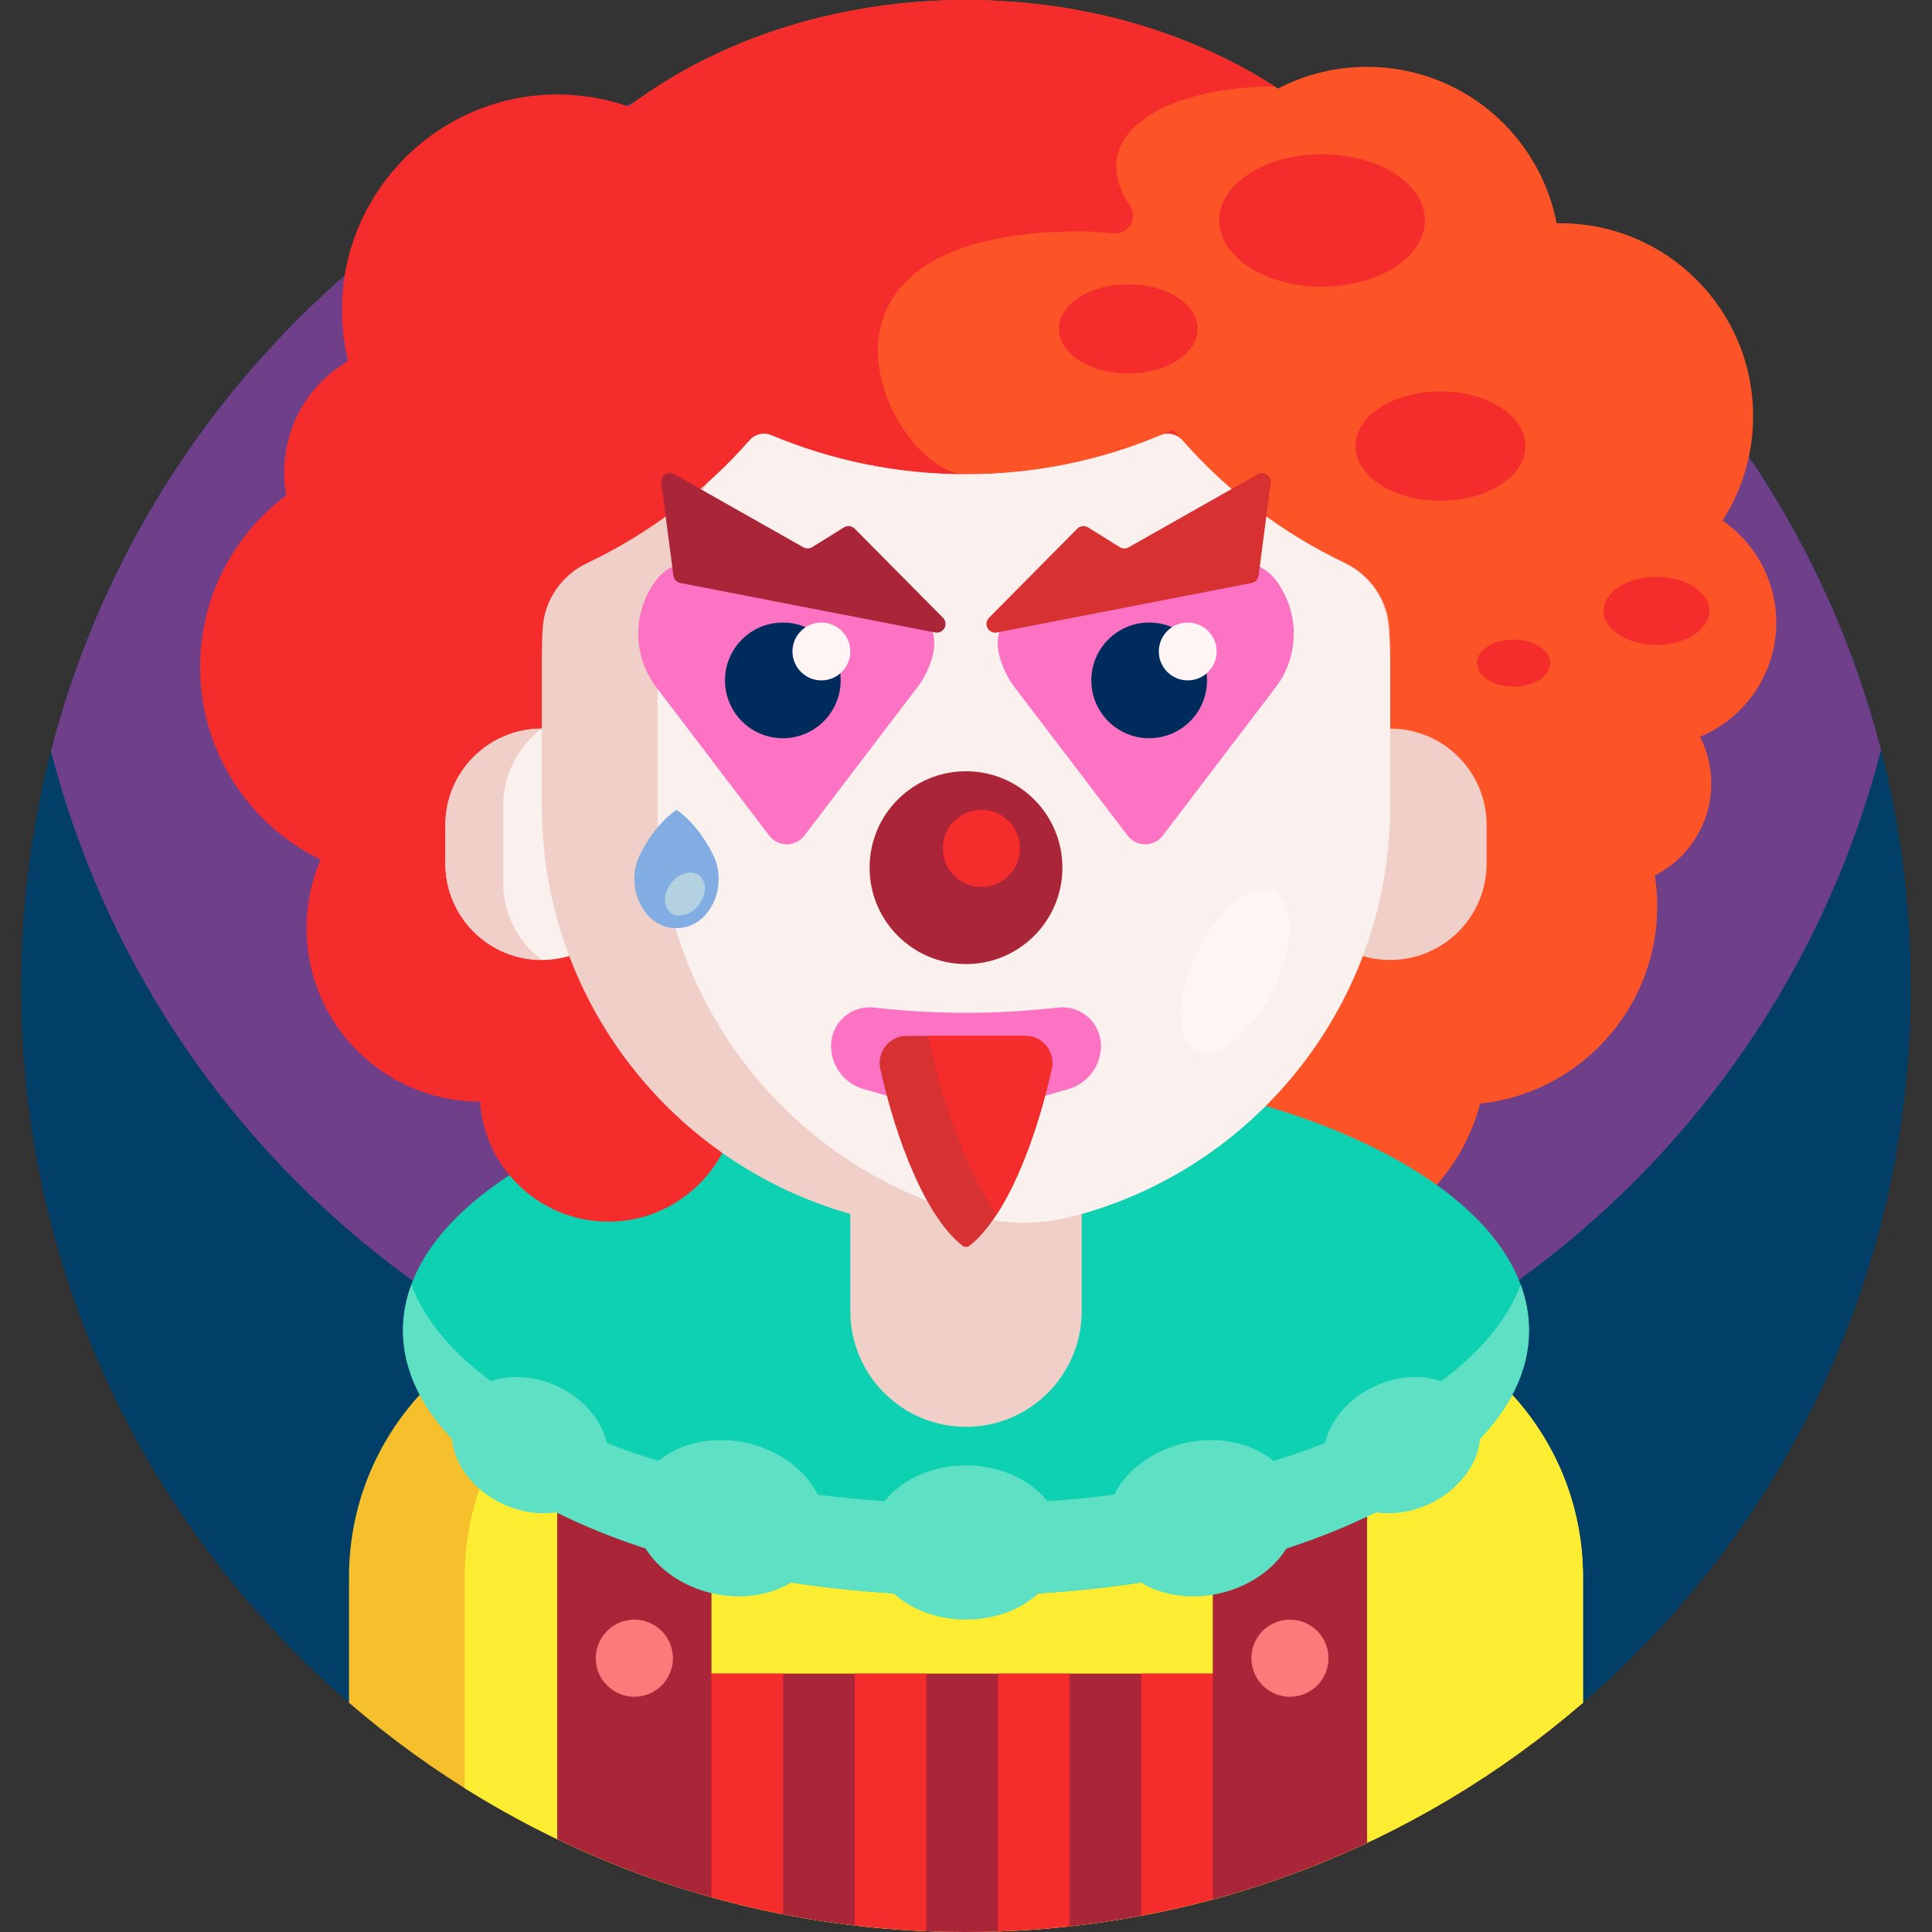 <svg id="Capa_1" enable-background="new 0 0 501 501" height="512" viewBox="0 0 501 501" width="512" xmlns="http://www.w3.org/2000/svg"><rect x="0" y="0" width="501" height="501" fill="#333333" stroke="none"/><g><path d="m5.5 256c0-135.133 109.404-244.714 244.47-244.999 135.337-.286 244.659 108.062 245.525 243.397.479 74.86-32.619 142.003-85.119 187.255-1.655 1.426-4.094 1.395-5.772-.004-13.991-11.67-32.77-18.811-53.416-18.811h-201.376c-20.748 0-39.611 7.212-53.624 18.985-1.553 1.305-3.821 1.329-5.36.006-52.243-44.931-85.328-111.516-85.328-185.829z" fill="#013f69"/><path d="m487.782 194.49c-27.154 105.508-122.824 183.511-236.752 183.752-114.639.243-210.612-77.462-237.812-183.489 27.154-105.508 122.824-183.511 236.752-183.753 114.639-.242 210.612 77.463 237.812 183.49z" fill="#6f3f89"/><path d="m440.85 191.048c1.856 3.64 2.902 7.762 2.902 12.128 0 10.405-5.943 19.422-14.619 23.842.405 2.601.615 5.267.615 7.981 0 26.56-20.105 48.423-45.927 51.202-5.792 22.102-25.902 38.408-49.821 38.408-28.443 0-51.5-23.057-51.5-51.5 0-26.56 20.106-48.423 45.927-51.202 1.267-4.836 3.22-9.394 5.748-13.565-7.722-7.028-12.837-16.869-13.727-27.903-20.011 10.461-44.068 16.561-69.948 16.561-69.588 0-126-44.1-126-98.5s56.412-98.5 126-98.5c30.792 0 59.004 8.635 80.891 22.976 6.913-3.604 14.773-5.643 23.109-5.643 24.4 0 44.723 17.459 49.157 40.565.299-.005.598-.009.899-.009 27.645 0 50.056 22.411 50.056 50.056 0 9.964-2.912 19.248-7.93 27.048 8.413 5.778 13.93 15.465 13.93 26.442 0 13.349-8.159 24.791-19.762 29.613z" fill="#fc5426"/><path d="m410.5 408.936v32.609c-42.926 37.05-98.847 59.455-160 59.455s-117.074-22.405-160-59.455v-32.609c0-38.66 31.34-70 70-70h180c38.66 0 70 31.339 70 70z" fill="#f5c02c"/><path d="m410.5 408.936v32.609c-42.926 37.05-98.847 59.455-160 59.455-47.757 0-92.322-13.665-130-37.296v-54.768c0-38.66 31.34-70 70-70h150c38.66 0 70 31.339 70 70z" fill="#fded32"/><path d="m354.5 340.336v137.559c-12.77 5.995-26.142 10.921-40 14.661-.537.145-1.712-.822-2.25-.681-4.664 1.224-8.732 1.735-13.5 2.688-.935.187-1.883 2.058-2.821 2.234-6.114 1.146-12.307 2.066-18.572 2.749-1.157.126-1.632-1.655-2.794-1.545-4.057.384-9.075 1.191-13.187 1.375-.944.042-1.643 1.456-2.59 1.488-2.75.091-5.512.137-8.285.137-3.446 0-6.875-.071-10.286-.212-.987-.041-2.168-1.486-3.152-1.538-4.438-.236-7.94-.718-12.312-1.188-.8-.086-2.309 1.349-3.107 1.256-6.266-.735-12.46-1.707-18.573-2.906-1.338-.262-2.116-2.566-3.446-2.85-3.982-.851-7.779-1.521-11.688-2.563-.913-.243-2.528 1.26-3.437 1.007-13.869-3.87-27.241-8.93-40-15.063v-136.171c5.139-1.202 10.495-1.837 16-1.837h24v95.064h130v-95.064h26c4.794 0 9.477.482 14 1.4z" fill="#ab2538"/><path d="m184.5 434h18.571v62.412c-6.28-1.232-12.474-2.704-18.571-4.405zm37.143 65.318c6.124.719 12.318 1.211 18.572 1.469v-66.787h-18.572zm74.286-65.318v62.796c6.278-1.177 12.472-2.594 18.571-4.24v-58.556zm-37.143 66.862c6.253-.208 12.446-.65 18.572-1.318v-65.544h-18.572z" fill="#f52c2c"/><path d="m174.5 430c0 5.523-4.477 10-10 10s-10-4.477-10-10 4.477-10 10-10 10 4.477 10 10zm160-10c-5.523 0-10 4.477-10 10s4.477 10 10 10 10-4.477 10-10-4.477-10-10-10z" fill="#fd7a7a"/><path d="m396.5 345c0 37.97-65.366 68.75-146 68.75s-146-30.78-146-68.75 65.366-68.75 146-68.75 146 30.78 146 68.75z" fill="#0ed1b2"/><path d="m383.831 373.054c-.58 6.633-5.49 13.345-13.151 16.934-4.67 2.187-9.576 2.846-13.934 2.167-6.987 3.49-14.741 6.635-23.135 9.377-3.467 5.532-9.76 9.982-17.55 11.701-7.513 1.658-14.833.426-20.253-2.857-8.519 1.308-17.382 2.258-26.509 2.81-4.583 4.177-11.306 6.814-18.799 6.814s-14.216-2.637-18.798-6.815c-9.127-.552-17.99-1.502-26.509-2.81-5.421 3.282-12.74 4.515-20.253 2.857-7.79-1.719-14.084-6.169-17.55-11.701-8.394-2.742-16.148-5.887-23.135-9.377-4.358.679-9.265.02-13.934-2.167-7.661-3.589-12.57-10.3-13.151-16.934-8.142-8.566-12.67-18.06-12.67-28.053 0-4.05.744-8.018 2.171-11.875 3.359 9.084 10.505 17.556 20.643 25.042 5.078-1.745 11.37-1.425 17.283 1.344 6.799 3.185 11.43 8.829 12.792 14.695 4.257 1.662 8.718 3.212 13.362 4.64 5.53-4.606 14.038-6.61 22.809-4.675 8.583 1.894 15.349 7.104 18.52 13.422 5.64.723 11.417 1.29 17.307 1.692 4.435-5.581 12.233-9.285 21.113-9.285s16.678 3.704 21.114 9.286c5.89-.402 11.666-.969 17.307-1.692 3.17-6.319 9.937-11.528 18.52-13.422 8.771-1.936 17.279.068 22.809 4.675 4.644-1.429 9.105-2.979 13.362-4.64 1.362-5.866 5.994-11.511 12.792-14.695 5.912-2.77 12.205-3.089 17.283-1.344 10.138-7.486 17.284-15.958 20.643-25.042 1.426 3.857 2.17 7.825 2.17 11.875 0 9.992-4.528 19.486-12.669 28.053z" fill="#5de0c3"/><path d="m330.5 174.602c-21.759 13.995-49.624 22.398-80 22.398-34.073 0-64.987-10.573-87.667-27.752.082 1.231.124 2.473.124 3.724 0 12.122-3.884 23.336-10.476 32.467 10.37 8.244 17.019 20.967 17.019 35.244 0 3.778-.466 7.446-1.343 10.952 13.637 4.441 23.42 17.418 23.039 32.624-.435 17.359-14.436 31.692-31.781 32.506-18.404.864-33.726-13.174-34.934-31.082-24.844-.01-44.981-20.154-44.981-45 0-6.308 1.299-12.313 3.642-17.762-18.496-9.01-31.241-27.991-31.241-49.948 0-18.218 8.774-34.387 22.326-44.512-.35-1.937-.532-3.932-.532-5.97 0-12.315 6.665-23.072 16.583-28.864-1.29-5.273-1.831-10.841-1.503-16.583 1.619-28.36 24.772-51.21 53.15-52.485 7.406-.333 14.513.779 21.061 3.077 22.667-17.111 53.518-27.636 87.514-27.636 30.376 0 58.241 8.403 80 22.398-30.615.231-49.247 13.655-37.468 30.945 2.21 3.243-.467 7.589-4.371 7.189-2.993-.306-5.949-.532-8.161-.532-81.739 0-49.169 62.993-30 62.993 19.169 0 37.372-4.136 53.765-11.563 3.183 3.831 6.581 7.477 10.175 10.919.835 22.221 2.705 43.663 16.06 52.253zm-55.939-89.319c0 6.397 8.057 11.583 17.995 11.583s17.995-5.186 17.995-11.583-8.057-11.583-17.995-11.583c-9.939.001-17.995 5.186-17.995 11.583zm94.939-28.116c0-9.481-11.941-17.167-26.67-17.167s-26.67 7.686-26.67 17.167 11.941 17.167 26.67 17.167c14.729-.001 26.67-7.687 26.67-17.167zm60.053 92.405c-7.576 0-13.717 3.953-13.717 8.829s6.141 8.829 13.717 8.829 13.717-3.953 13.717-8.829-6.141-8.829-13.717-8.829zm-37.053 16.279c-5.236 0-9.48 2.732-9.48 6.102s4.244 6.102 9.48 6.102 9.48-2.732 9.48-6.102-4.244-6.102-9.48-6.102zm3.075-50.168c0-7.833-9.865-14.183-22.035-14.183s-22.035 6.35-22.035 14.183 9.865 14.183 22.035 14.183 22.035-6.35 22.035-14.183z" fill="#f52c2c"/><path d="m140.5 248.936c-13.807 0-25-11.193-25-25v-10c0-13.807 11.193-25 25-25 13.807 0 25 11.193 25 25v10c0 13.807-11.193 25-25 25z" fill="#faf1ee"/><path d="m385.5 213.936v10c0 13.807-11.193 25-25 25-2.468 0-4.853-.358-7.105-1.024-12.254 32.332-39.309 57.384-72.895 66.883v25.205c0 16.569-13.431 30-30 30-16.569 0-30-13.431-30-30v-25.205c-46.17-13.059-80-55.508-80-105.859v-38.936c0-2.401.077-4.783.229-7.146.468-7.293 4.911-13.699 11.513-16.834 16.154-7.67 30.48-18.563 42.149-31.847 1.404-1.599 3.675-2.13 5.638-1.305 15.525 6.521 32.577 10.125 50.472 10.125 17.894 0 34.947-3.604 50.471-10.125 1.962-.824 4.233-.293 5.637 1.305 11.669 13.285 25.996 24.177 42.149 31.847 6.602 3.135 11.045 9.54 11.513 16.834.152 2.362.229 4.745.229 7.146v18.936c13.807 0 25 11.192 25 25zm-245.002-25c-13.806.001-24.998 11.194-24.998 25v10c0 13.806 11.192 24.999 24.998 25-6.071-4.561-9.998-11.822-9.998-20v-20c0-8.179 3.927-15.439 9.998-20z" fill="#efcfc8"/><path d="m348.545 145.919c6.169 2.943 10.45 8.809 11.268 15.594.454 3.766.687 7.599.687 11.487v35.935c0 51.339-35.171 94.464-82.733 106.594-8.039 2.05-16.496 2.05-24.535 0-47.562-12.13-82.733-55.254-82.733-106.594v-35.935c0-17.35 4.651-33.613 12.774-47.612 3.926-3.511 7.639-7.257 11.116-11.214 1.405-1.599 3.676-2.131 5.638-1.307 15.525 6.522 32.578 10.126 50.472 10.126 17.894 0 34.947-3.604 50.472-10.126 1.963-.824 4.234-.292 5.638 1.307 11.619 13.226 25.87 24.081 41.936 31.745z" fill="#faf1ee"/><path d="m330.234 256.515c-5.502 11.491-14.405 18.679-19.887 16.054s-5.466-14.067.036-25.558 14.405-18.679 19.887-16.054 5.466 14.067-.036 25.558z" fill="#fff5f5"/><path d="m277.046 282.415-26.546 7.585-26.546-7.585c-5.004-1.43-8.454-6.003-8.454-11.207 0-5.973 5.201-10.613 11.135-9.935 15.858 1.812 31.871 1.812 47.729 0 5.934-.678 11.135 3.963 11.135 9.935.001 5.204-3.449 9.778-8.453 11.207zm-95.046-136.522c-4.433-.793-9.017.849-11.751 4.427-.016.021-.032.042-.048.063-6.267 8.23-6.267 19.633 0 27.863l29.26 38.424c2.301 3.021 6.847 3.021 9.148 0l29.26-38.424c1.974-2.592 3.326-5.499 4.056-8.522 1.65-6.83-2.876-13.627-9.793-14.864zm86.868 8.967c-6.916 1.237-11.443 8.034-9.793 14.864.73 3.023 2.082 5.93 4.056 8.522l29.26 38.424c2.301 3.021 6.847 3.021 9.147 0l29.26-38.424c6.267-8.23 6.267-19.633 0-27.863-.016-.021-.032-.042-.048-.063-2.734-3.578-7.319-5.219-11.751-4.427z" fill="#fd73c4"/><path d="m218 176.436c0 8.284-6.716 15-15 15s-15-6.716-15-15 6.716-15 15-15 15 6.715 15 15zm80-15c-8.284 0-15 6.716-15 15s6.716 15 15 15 15-6.716 15-15-6.716-15-15-15z" fill="#002c5d"/><path d="m220.5 168.936c0 4.142-3.358 7.5-7.5 7.5s-7.5-3.358-7.5-7.5 3.358-7.5 7.5-7.5 7.5 3.357 7.5 7.5zm87.5-7.5c-4.142 0-7.5 3.358-7.5 7.5s3.358 7.5 7.5 7.5 7.5-3.358 7.5-7.5-3.358-7.5-7.5-7.5z" fill="#fff5f5"/><path d="m275.5 225c0 13.807-11.193 25-25 25s-25-11.193-25-25 11.193-25 25-25 25 11.193 25 25z" fill="#ab2538"/><path d="m235.111 268.625h30.777c4.491 0 7.799 4.163 6.83 8.549-4.092 18.511-11.743 38.337-21.278 45.848-.555.437-1.325.437-1.88 0-9.535-7.511-17.186-27.337-21.278-45.848-.97-4.386 2.338-8.549 6.829-8.549z" fill="#d73131"/><path d="m264.5 220c0 5.523-4.477 10-10 10s-10-4.477-10-10 4.477-10 10-10 10 4.477 10 10zm-23.69 49.44c3.693 16.704 9.868 34.326 17.623 45.517 6.263-9.615 11.252-24.06 14.286-37.783.969-4.385-2.338-8.549-6.83-8.549h-25.217c.032.27.078.542.138.815z" fill="#f52c2c"/><path d="m174.836 122.964 33.484 18.961c.72.408 1.605.389 2.307-.048l8.216-5.111c.895-.557 2.057-.421 2.799.328l22.891 23.11c.715.721.86 1.831.356 2.712-.481.84-1.442 1.28-2.392 1.096l-66.064-12.832c-.955-.185-1.684-.961-1.81-1.925l-3.141-24.033c-.241-1.847 1.733-3.177 3.354-2.258z" fill="#ab2538"/><path d="m329.517 125.223-3.141 24.033c-.126.964-.855 1.74-1.81 1.925l-66.064 12.832c-.95.184-1.911-.256-2.392-1.096-.504-.881-.359-1.991.356-2.712l22.891-23.11c.742-.749 1.904-.885 2.799-.328l8.216 5.111c.702.437 1.587.455 2.307.048l33.484-18.961c1.622-.92 3.596.41 3.354 2.258z" fill="#d73131"/><path d="m184.78 221.366c4.339 8.457-.802 19.289-9.197 19.317-.052 0-.104 0-.157 0-.052 0-.104 0-.157 0-8.394-.028-13.536-10.86-9.197-19.317 2.542-4.955 5.738-8.879 9.353-11.366 3.617 2.486 6.813 6.41 9.355 11.366z" fill="#81ade2"/><path d="m181.289 226.984c2.011 1.526 1.993 4.937-.042 7.619-2.034 2.682-5.314 3.619-7.326 2.093-2.011-1.526-1.993-4.937.042-7.619s5.314-3.619 7.326-2.093z" fill="#b3d1e1"/></g></svg>